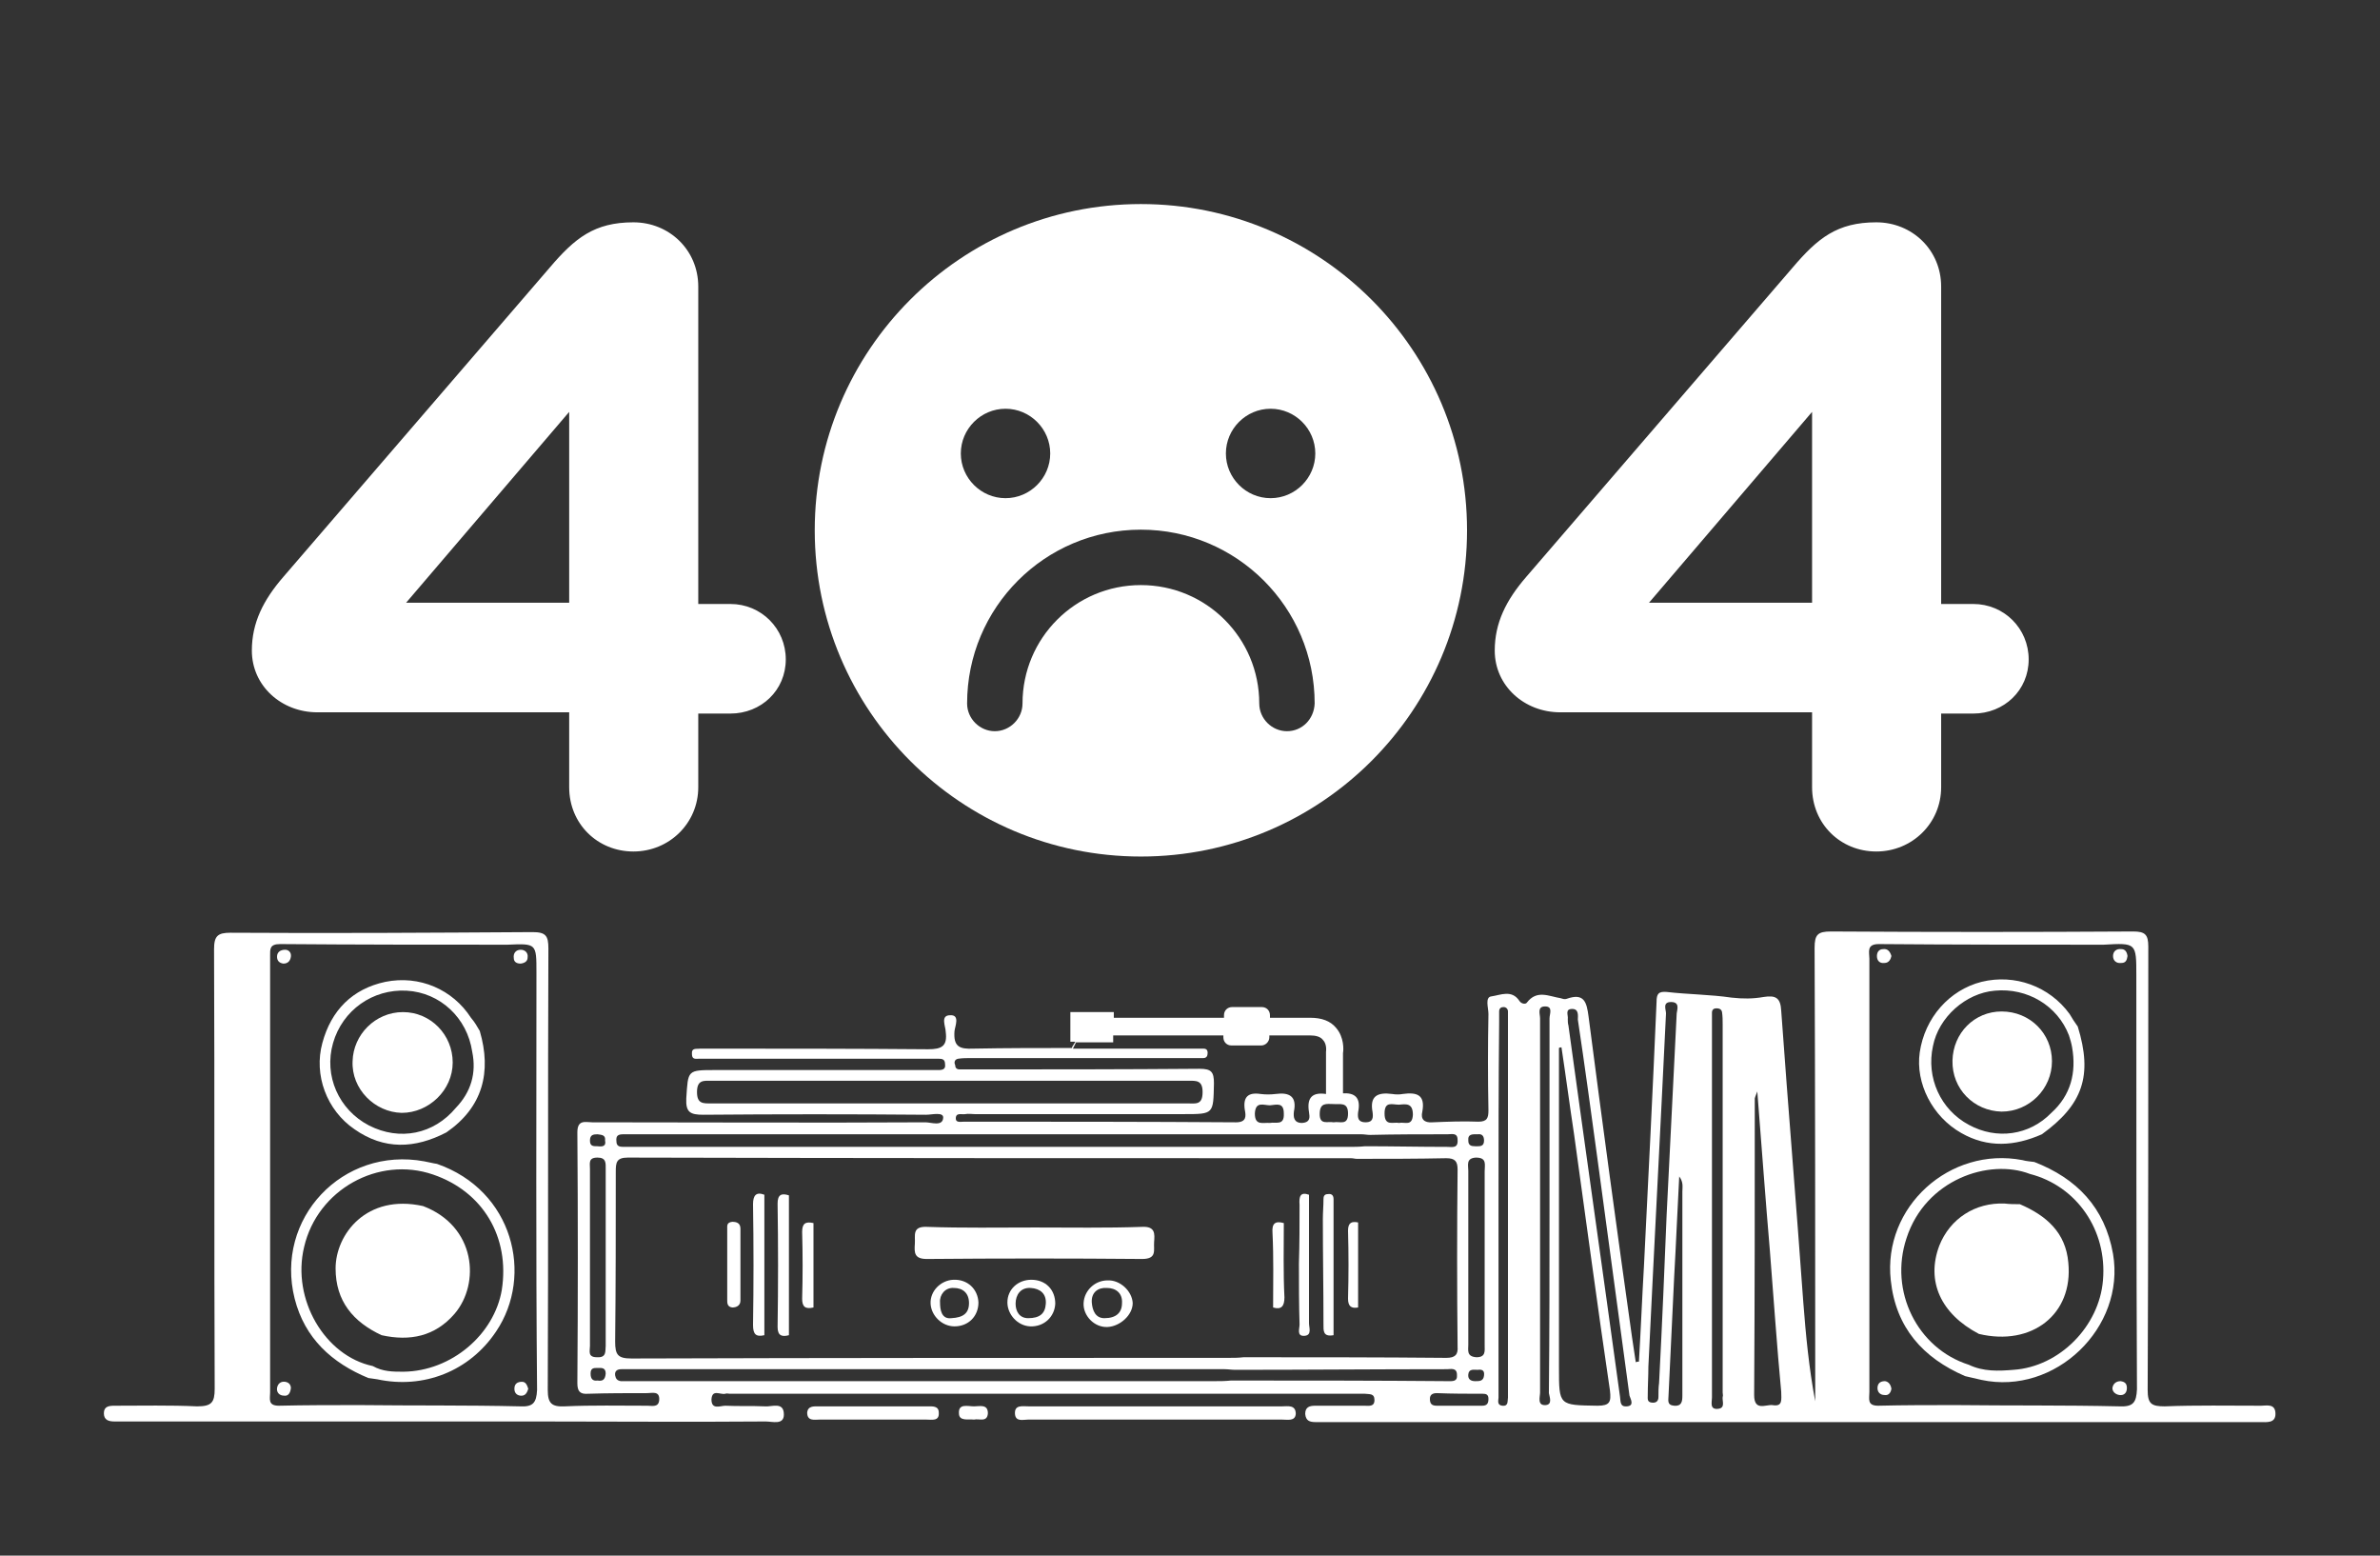 <?xml version="1.0" encoding="utf-8"?>
<!-- Generator: Adobe Illustrator 19.0.0, SVG Export Plug-In . SVG Version: 6.00 Build 0)  -->
<svg version="1.1" id="Livello_3" xmlns="http://www.w3.org/2000/svg" xmlns:xlink="http://www.w3.org/1999/xlink" x="0px" y="0px"
	 viewBox="-782 1069 378 247" style="enable-background:new -782 1069 378 247;" xml:space="preserve">
<rect x="-782" y="1069" width="378" height="247" fill="#333333" stroke="none"/>
<style type="text/css">
	.st01{fill:#FFFFFF;}
</style>
<g>
	<g id="XMLID_13_">
		<path class="st01" d="M-458.9,1253.5c6.7,2.6,11.2,7.2,12.5,14.6c2,11.7-9.2,22.5-20.9,20c-0.9-0.2-1.7-0.4-2.6-0.6
			c-6.7-2.9-11-7.7-11.8-15.2c-1.3-11.7,9.4-21.3,20.9-19.1C-460.1,1253.4-459.5,1253.4-458.9,1253.5z M-469.3,1285.7
			c2.3,1.1,4.7,1,7.1,0.8c7.3-0.5,13.6-6.9,14.2-14.2c0.7-8-4.2-15-11.6-16.9c-6.5-2.5-16.6,0.9-19.6,10.2
			C-482,1274-477.5,1283.1-469.3,1285.7z"/>
	</g>
	<g id="XMLID_12_">
		<path class="st01" d="M-452,1232c2.4,7.8,0.8,12.4-5.7,17.1c-4.3,1.9-8.6,2.2-12.8-0.2c-4.6-2.6-7.3-7.9-6.6-12.8
			c0.8-5.5,4.7-9.9,9.8-11.2c5.3-1.3,10.8,0.7,14,5.1C-452.9,1230.7-452.5,1231.3-452,1232z M-452.9,1235.3
			c-0.1-0.6-0.3-1.3-0.5-1.9c-1.8-4.7-6.6-7.6-11.8-7.1c-4.6,0.4-8.9,4.2-9.8,8.8c-1.1,5,1.2,10.1,5.7,12.5
			c4.4,2.4,9.6,1.7,13.1-1.9C-453.1,1242.9-452.2,1239.3-452.9,1235.3z"/>
	</g>
	<g id="XMLID_11_">
		<path class="st01" d="M-481.6,1220.8c-0.1,0.5-0.4,1.1-1.1,1.1c-0.8,0.1-1.2-0.4-1.2-1.1c0-0.7,0.4-1.1,1-1.1
			C-482.2,1219.6-481.8,1220.1-481.6,1220.8z"/>
	</g>
	<g id="XMLID_10_">
		<path class="st01" d="M-481.6,1289.5c-0.1,0.7-0.5,1.1-1.1,1c-0.7,0-1.2-0.5-1.1-1.3c0.1-0.7,0.6-0.9,1.2-0.9
			C-482,1288.4-481.7,1288.9-481.6,1289.5z"/>
	</g>
	<g id="XMLID_9_">
		<path class="st01" d="M-566.3,1276.6c-1.1,0.2-1.6-0.2-1.6-1.4c0.1-3.6,0.1-7.2,0-10.8c0-1.3,0.6-1.5,1.6-1.3
			C-566.3,1267.6-566.3,1272.1-566.3,1276.6z"/>
	</g>
	<g id="XMLID_8_">
		<path class="st01" d="M-445.2,1288.3c0.7,0.1,1,0.4,1,1.1c0,0.8-0.5,1.2-1.2,1.1c-0.6-0.1-1.1-0.5-1.1-1.1
			C-446.4,1288.7-445.9,1288.3-445.2,1288.3z"/>
	</g>
	<g id="XMLID_7_">
		<path class="st01" d="M-444.1,1220.8c-0.1,0.7-0.3,1.1-1,1.1c-0.8,0.1-1.3-0.4-1.3-1.1c0-0.7,0.5-1.2,1.3-1.1
			C-444.5,1219.7-444.2,1220.1-444.1,1220.8z"/>
	</g>
	<g id="XMLID_2_">
		<path class="st01" d="M-467.7,1280.8c-6.1-3.2-8.4-8.4-6.3-14c1.7-4.3,5.7-6.9,10.4-6.7c0.8,0.1,1.6,0.1,2.4,0.1
			c4.2,1.8,7.3,4.5,7.7,9.3C-452.7,1277.7-459.3,1282.8-467.7,1280.8z"/>
	</g>
	<g id="XMLID_1_">
		<path class="st01" d="M-456.1,1237.5c0,4.4-3.6,8-8,8c-4.4-0.1-7.9-3.6-7.8-8.1c0.1-4.4,3.5-7.8,7.8-7.8
			C-459.6,1229.6-456.1,1233.1-456.1,1237.5z"/>
	</g>
	<g>
		<path class="st01" d="M-422.9,1292.2c-5.1,0-10.2-0.1-15.3,0.1c-2.1,0-2.7-0.4-2.7-2.6c0.1-23.5,0.1-46.9,0.1-70.4
			c0-1.9-0.5-2.4-2.4-2.4c-16,0.1-32,0.1-48,0c-2.1,0-2.6,0.5-2.6,2.6c0.1,23.2,0.1,46.4,0.1,69.6c0,0.8,0,1.6,0,2.4
			c-1-5.3-1.5-10.6-1.9-15.8c-1.1-15.4-2.4-30.8-3.5-46.2c-0.1-2.1-0.9-2.5-2.8-2.2c-1.7,0.3-3.3,0.3-5.1,0.1
			c-3.4-0.5-6.9-0.5-10.3-0.9c-1.3-0.1-1.6,0.3-1.6,1.6c-0.6,14-1.3,28-2,41.9c-0.3,5.1-0.5,10.2-0.8,15.2c-0.1,0-0.3,0-0.5,0.1
			c-0.2-1.3-0.4-2.7-0.6-4c-2.4-17-4.7-33.9-6.9-50.9c-0.3-2.3-0.7-3.8-3.5-2.8c-0.3,0.1-0.6,0-0.9-0.1c-1.9-0.3-3.8-1.4-5.4,0.7
			c-0.2,0.3-0.9,0.2-1.2-0.3c-1.2-1.8-3-0.9-4.4-0.7c-1.1,0.1-0.5,1.8-0.5,2.8c-0.1,5.1-0.1,10.2,0,15.3c0,1.2-0.2,1.8-1.6,1.8
			c-2.4-0.1-4.9,0-7.3,0.1c-1.3,0.1-1.9-0.5-1.6-1.7c0.5-2.7-0.9-3.1-3.1-2.8c-0.5,0.1-1.1,0.1-1.7,0c-2.3-0.3-3.6,0.3-3.1,2.9
			c0.1,0.8,0.1,1.6-1.1,1.6c-1.2,0-1.3-0.7-1.2-1.6c0.5-2.4-0.6-3.1-2.4-3v-6.4c0.1-0.5,0.2-2.5-1.1-4c-0.9-1.1-2.3-1.6-4.1-1.6
			h-6.4v-0.4c0-0.7-0.5-1.3-1.3-1.3h-4.7c-0.7,0-1.3,0.5-1.3,1.3v0.4h-17.5c0,0,0,0,0,0v-0.9h-6.9v4.7h0.8l-0.5,0.8
			c0,0.1-0.1,0.2,0,0.2c-5.2,0-10.5,0-15.7,0.1c-2.2,0.1-3.2-0.3-3-2.8c0.1-0.8,0.9-2.6-0.7-2.5c-1.6,0-0.7,1.8-0.7,2.6
			c0.3,2.3-0.6,2.8-2.8,2.8c-11.6-0.1-23.1-0.1-34.7-0.1c-0.5,0-1,0-1.5,0c-0.6,0.1-1.4-0.2-1.3,0.9c0,0.9,0.7,0.7,1.2,0.7
			s1,0,1.5,0c10.9,0,21.6,0,32.5,0c1.3,0,2.6,0,3.9,0c0.7,0,1.1,0.1,1.1,0.9c0.1,0.7-0.3,0.9-1,0.9c-0.5,0-1.1,0-1.7,0
			c-11.3,0-22.4,0-33.7,0c-4.6,0-4.4,0-4.7,4.5c-0.1,2.2,0.6,2.6,2.7,2.6c11.8-0.1,23.6-0.1,35.4,0c0.9,0,2.8-0.5,2.7,0.5
			c-0.1,1.4-1.9,0.7-2.8,0.7c-17.6,0.1-35.3,0-52.9,0c-1.1,0-2.4-0.5-2.4,1.6c0.1,13.3,0.1,26.5,0,39.8c0,1.3,0.4,1.8,1.7,1.7
			c3.1-0.1,6.3-0.1,9.4-0.1c0.8,0,2-0.4,1.9,1.1c-0.1,1.2-1.1,0.9-1.9,0.9c-4.3,0-8.7-0.1-13.1,0.1c-2.1,0.1-2.7-0.5-2.7-2.6
			c0.1-23.4,0-46.7,0.1-70.1c0-2-0.4-2.6-2.5-2.6c-16,0.1-32,0.2-48,0.1c-2,0-2.6,0.5-2.6,2.6c0.1,23.3,0,46.6,0.1,69.8
			c0,2.2-0.5,2.8-2.8,2.8c-4.3-0.2-8.7-0.1-13.1-0.1c-0.9,0-1.7,0.1-1.7,1.2s0.8,1.3,1.7,1.3c0.5,0,1,0,1.5,0c21.8,0,43.7,0,65.5,0
			c12.1,0,24.3,0.1,36.4,0c1.1,0,2.9,0.6,2.9-1.1c0-2.1-1.9-1.2-3-1.3c-2.2-0.1-4.2,0-6.3-0.1c-0.8,0-2.2,0.7-2.2-1
			c0.1-1.7,1.4-0.7,2.2-0.9c0.2-0.1,0.5,0,0.7,0c33.1,0,66.1,0,99.2,0c0.5,0,1.1,0,1.7,0c0.7,0.1,1.5-0.1,1.5,1
			c0,1.1-0.9,0.9-1.6,0.9c-2.6,0-5.2,0-7.8,0c-0.9,0-1.6,0.2-1.6,1.3c0.1,1.1,0.7,1.3,1.7,1.3c0.7,0,1.3,0,2,0
			c44.2,0,88.3,0,132.5,0c5.1,0,10.3,0,15.5,0c1,0,2.4,0.2,2.4-1.3C-420.6,1291.8-422,1292.2-422.9,1292.2z M-699.4,1292.3
			c-8.5-0.2-17-0.1-25.5-0.2c-4.2,0-8.6,0-12.8,0.1c-1.8,0-1.4-1.1-1.4-2.1c0-12.7,0-25.3,0-38c0-10.4,0-20.8,0-31.3
			c0-1.1-0.1-1.9,1.6-1.9c12,0.1,24.1,0.1,36.1,0.1c4.6-0.2,4.6-0.2,4.6,4.4c0,22.1-0.1,44.2,0.1,66.3
			C-696.8,1291.8-697.4,1292.4-699.4,1292.3z M-547.5,1284.5c-1.6-0.1-1.3-1.1-1.3-2c0-9.2,0-18.4,0-27.6c0-0.9-0.4-2,1.2-2.1
			c1.8,0,1.4,1.1,1.4,2.2c0,4.7,0,9.2,0,13.8s0,9.2,0,13.8C-546.2,1283.5-546,1284.5-547.5,1284.5z M-546.3,1287.4
			c-0.1,0.9-0.7,0.9-1.4,0.9c-0.7,0-1.2-0.3-1.1-1.1c0.1-0.9,0.9-0.7,1.5-0.7C-546.6,1286.4-546.2,1286.6-546.3,1287.4z
			 M-547.3,1249.1c0.7-0.1,1,0.3,1,1c0,1-0.7,0.9-1.4,0.9c-0.6,0-1.1-0.1-1.1-0.9C-548.9,1249-548.1,1249.1-547.3,1249.1z
			 M-559.8,1244.4c1.1-0.1,2.2-0.3,2.2,1.6c-0.1,1.9-1.3,1.1-2.2,1.3c-0.9-0.2-2.3,0.6-2.3-1.5
			C-562.1,1243.8-560.9,1244.4-559.8,1244.4z M-567.9,1245.8c0,2-1.3,1.2-2.3,1.4c-0.9-0.2-2.2,0.5-2.2-1.3c0-1.9,1.1-1.6,2.2-1.6
			C-569.2,1244.4-567.9,1243.9-567.9,1245.8z M-570.3,1242.8c-0.1,0-0.2,0-0.3,0C-570.5,1242.8-570.4,1242.8-570.3,1242.8z
			 M-629.8,1237.1c0.7-0.1,1.3-0.1,2-0.1c11.7,0,23.3,0,34.9,0c0.7,0,1.3,0,2,0c0.5,0,0.7-0.3,0.7-0.8s-0.2-0.7-0.7-0.7
			c-0.5,0-1.1,0-1.7,0c-6.3,0-12.6,0-19,0l0.5-1h5.9v-1.1c0,0,0,0,0,0h17.5v0.3c0,0.7,0.5,1.3,1.3,1.3h4.7c0.7,0,1.3-0.6,1.3-1.3
			v-0.3h6.4c1,0,1.7,0.2,2.1,0.7c0.7,0.7,0.5,1.9,0.5,1.9l0,6.7c-2.1-0.3-3.1,0.5-2.7,2.9c0.1,0.7,0.3,1.6-1.1,1.7
			c-1.3,0-1.4-0.9-1.3-1.8c0.5-2.4-0.7-3.1-2.9-2.8c-0.8,0.1-1.6,0.1-2.4,0c-2-0.3-2.8,0.5-2.5,2.5c0.2,1,0.3,2-1.4,2
			c-14.4-0.1-28.8-0.1-43.2-0.1c-0.5,0-1.3,0.2-1.3-0.5c0-1,0.9-0.6,1.5-0.7c0.5-0.1,1,0,1.5,0c11.1,0,22.2,0,33.2,0
			c4.8,0,4.7,0,4.8-4.9c0-1.8-0.4-2.3-2.3-2.3c-12.1,0.1-24.1,0.1-36.1,0.1c-0.7,0-1.3,0-2,0c-0.5,0-0.7-0.3-0.7-0.7
			C-630.5,1237.7-630.4,1237.2-629.8,1237.1z M-578.1,1245.8c0.1,2-1.3,1.3-2.2,1.5c-1.1-0.1-2.4,0.5-2.4-1.5c0.1-2,1.4-1.3,2.4-1.3
			C-579.2,1244.4-578.1,1244-578.1,1245.8z M-669,1244.2c-1.3,0-2.3,0.1-2.3-1.8c0-2,1.1-1.8,2.4-1.8c25.2,0,50.4,0,75.6,0
			c1.3,0,2.3-0.1,2.3,1.8c0,2.1-1.1,1.8-2.4,1.8c-12.7,0-25.4,0-38.1,0C-644,1244.2-656.5,1244.2-669,1244.2z M-683,1249.1
			c0.4,0,0.8,0,1.2,0c38.6,0,77.3,0,116,0c0.5,0,0.9,0.1,1.4,0.1c4.1-0.1,8.2-0.1,12.3-0.1c0.7,0,1.6-0.3,1.6,0.9
			c0.1,1.4-0.9,1.1-1.7,1.1c-4.3,0-8.7-0.1-13-0.1c-0.9,0.1-1.8,0.1-2.6,0.1c-37.8,0-75.7,0-113.5,0c-0.5,0-1.1,0-1.7,0
			c-0.6,0-1.1-0.1-1.1-0.9C-684.2,1249.3-683.8,1249.1-683,1249.1z M-687.1,1288.2c-0.7,0.1-1.1-0.2-1.1-1.1c0-0.9,0.5-0.9,1.1-0.9
			c0.6,0,1.3-0.1,1.3,0.9C-685.9,1288.2-686.4,1288.3-687.1,1288.2z M-687.2,1284.5c-1.5,0-1.1-1-1.1-1.8c0-9.4,0-18.7,0-28.1
			c0-0.9-0.3-1.8,1.2-1.8c1.4,0,1.3,0.9,1.3,1.8c0,4.8,0,9.5,0,14.3c0,4.7,0,9.2,0,13.8C-685.9,1283.5-685.6,1284.6-687.2,1284.5z
			 M-687.1,1251c-0.7,0-1.2,0-1.2-0.9c0-0.9,0.5-1,1.2-1c0.7,0.1,1.3,0.1,1.2,1C-685.7,1251-686.3,1251.1-687.1,1251z M-684.2,1255
			c0-1.4,0.1-2.2,1.9-2.2c38.3,0.1,76.7,0.1,114.9,0.1c0.3,0,0.6,0.1,0.9,0.1c4.8,0,9.5,0,14.2-0.1c1.4,0,1.8,0.5,1.8,1.8
			c-0.1,9.4-0.1,18.7,0,28.1c0.1,1.3-0.4,1.8-1.8,1.8c-10.7-0.1-21.4-0.1-32.2-0.1c-0.8,0.1-1.6,0.1-2.4,0.1
			c-31.6,0-63.2,0-94.8,0.1c-2.2,0-2.6-0.6-2.6-2.7C-684.2,1272.9-684.2,1264-684.2,1255z M-586.5,1288.2c-0.9,0.1-1.8,0.1-2.7,0.1
			c-30.7,0-61.4,0-92.2,0c-0.7,0-1.3,0-2,0c-0.6-0.1-0.8-0.4-0.9-0.9c-0.1-0.7,0.3-1,1-1c0.4,0,0.8,0,1.2,0c31.6,0,63,0,94.6,0
			c0.5,0,1.1,0.1,1.7,0.1c11.3,0,22.4-0.1,33.6-0.1c0.6,0,1.6-0.3,1.6,0.9c0.1,1.1-0.7,1-1.5,1
			C-563.5,1288.2-575,1288.2-586.5,1288.2z M-546.6,1292.2c-1.2,0-2.4,0-3.6,0s-2.4,0-3.6,0c-0.8,0-1.1-0.3-1.1-1.1
			c0-0.7,0.5-0.9,1.1-0.9c2.4,0.1,4.9,0.1,7.3,0.1c0.5,0,0.9,0.1,0.9,0.8S-545.8,1292.2-546.6,1292.2z M-542.5,1231.3
			c0,19.5,0,38.9,0,58.4c0,0.4,0,0.8,0,1.2c-0.1,0.6,0.1,1.4-0.9,1.3c-0.9-0.1-0.6-0.9-0.6-1.3c0-5.3,0-10.7,0-16
			c0-4.9,0-9.7,0-14.6c0-9.7,0-19.4,0.1-29c0-0.5,0-1.1,0-1.7c0-0.5,0.3-0.7,0.7-0.7s0.7,0.3,0.7,0.7
			C-542.5,1230.1-542.5,1230.7-542.5,1231.3z M-536.5,1292.1c-1.4,0.1-0.9-1.3-0.9-2c0-19.8,0-39.6,0-59.4c0-0.7-0.5-1.9,0.8-1.9
			c1.3,0,0.7,1.2,0.7,1.9c0,9.9,0,19.9,0,29.8s0,19.8-0.1,29.7C-535.9,1290.8-535.4,1292-536.5,1292.1z M-528.3,1292.2
			c-6.1-0.1-6.1,0-6.1-6c0-16.9,0-33.9,0-50.8c0.1-0.1,0.3-0.1,0.4-0.1c0.7,4.6,1.3,9.2,2,13.8c1.9,13.6,3.7,27.2,5.7,40.7
			C-526.1,1291.6-526.3,1292.2-528.3,1292.2z M-523.6,1292.3c-1.1,0.1-1-0.7-1.1-1.5c-2.7-19.7-5.5-39.3-8.2-59
			c-0.1-0.3-0.1-0.7-0.1-1c0.1-0.6-0.5-1.6,0.7-1.6c1.1,0,0.9,1.1,0.9,1.7c1.1,7.3,2.1,14.7,3.1,22c1.7,12.6,3.4,25.1,5.1,37.7
			C-523,1291.2-522.4,1292.2-523.6,1292.3z M-518.5,1288.6c-0.1,0.7-0.1,1.4-0.1,2.2c0,0.7-0.4,1-1.1,0.9c-0.7-0.1-0.6-0.6-0.6-1.1
			c0-1.6,0.1-3,0.1-4.6c0.9-18.7,1.9-37.4,2.8-56.1c0-0.6-0.6-1.8,0.8-1.8c1.4,0,1,1.1,0.9,1.8c-0.5,9.9-1,19.8-1.6,32
			C-517.6,1269.4-518,1279.1-518.5,1288.6z M-516.1,1292.2c-1.2-0.1-0.9-0.9-0.9-1.6c0.3-6.3,0.6-12.6,0.9-18.9
			c0.3-5.2,0.5-10.4,0.8-15.9c0.7,0.9,0.5,1.7,0.5,2.4c0,10.5,0,21.1,0,31.7c0,0.3,0,0.5,0,0.7
			C-514.8,1291.5-514.9,1292.3-516.1,1292.2z M-509.2,1292.7c-1.3,0.1-0.9-1.1-0.9-1.8c0-3.2,0-6.5,0-9.7c0-6.8,0-13.6,0-20.4
			c0-9.8,0-19.6,0-29.3c0-0.5,0-1.1,0-1.7c0-0.5,0.3-0.7,0.7-0.7c0.4,0,0.8,0.1,0.9,0.6c0.1,0.7,0.1,1.3,0.1,2c0,19.5,0,39,0,58.4
			c0,0.3,0.1,0.5,0,0.7C-508.5,1291.5-507.9,1292.6-509.2,1292.7z M-500.5,1292.1c-1.1-0.1-2.9,1-2.9-1.6
			c0.1-15.7,0.1-31.3,0.1-47.1c0-0.1,0.1-0.3,0.4-1.1c0.7,8.9,1.3,17.1,2,25.3c0.6,7.5,1.1,15,1.8,22.4
			C-499.1,1291.2-498.8,1292.4-500.5,1292.1z M-445.4,1292.3c-8.7-0.2-17.3-0.1-26-0.2c-4.1,0-8.2,0-12.3,0.1
			c-1.8,0-1.4-1.1-1.4-2.2c0-8,0-16,0-24c0-14.9,0-29.9,0-44.8c0-1-0.5-2.3,1.5-2.3c11.9,0.1,23.8,0.1,35.7,0.1
			c5.2-0.3,5.2-0.3,5.2,4.9c0,21.8,0,43.8,0.1,65.7C-442.7,1291.7-443.2,1292.4-445.4,1292.3z"/>
		<g id="XMLID_31_">
			<path class="st01" d="M-598.6,1294.4c-6.7,0-13.4,0-20.1,0c-0.8,0-2,0.4-2.1-0.9c-0.1-1.5,1.2-1.2,2.2-1.2c13.4,0,26.8,0,40.2,0
				c0.9,0,2.2-0.3,2.2,1.2c-0.1,1.2-1.3,0.9-2.2,0.9C-585.3,1294.4-591.9,1294.4-598.6,1294.4z"/>
		</g>
		<g id="XMLID_30_">
			<path class="st01" d="M-643.3,1294.4c-2.8,0-5.7,0-8.5,0c-0.8,0-2,0.3-2-1.1c0.1-1.1,1.1-1,1.8-1c5.7,0,11.5,0,17.3,0
				c0.8,0,1.8-0.1,1.8,1c0.1,1.4-1.1,1.1-2,1.1C-637.6,1294.4-640.5,1294.4-643.3,1294.4z"/>
		</g>
		<g id="XMLID_29_">
			<path class="st01" d="M-627.3,1294.4c-0.9-0.1-2.4,0.3-2.4-1c-0.1-1.6,1.4-1.1,2.4-1.1c0.9,0,2.2-0.4,2.2,1.1
				C-625.2,1294.9-626.5,1294.2-627.3,1294.4z"/>
		</g>
		<g id="XMLID_28_">
			<path class="st01" d="M-617.6,1263.9c5.7,0,11.3,0.1,17-0.1c2.1-0.1,2,1.1,1.9,2.4c-0.1,1.3,0.5,2.7-1.9,2.7
				c-11.4-0.1-22.8-0.1-34.2,0c-2,0-2-1-1.9-2.4c0.1-1.3-0.5-2.8,1.9-2.7C-629.1,1264-623.4,1263.9-617.6,1263.9z"/>
		</g>
		<g id="XMLID_27_">
			<path class="st01" d="M-656.7,1281c-1.1,0.3-1.8,0.1-1.8-1.3c0.1-6.5,0.1-13.1,0-19.6c0-1.4,0.6-1.7,1.8-1.3
				C-656.7,1266.1-656.7,1273.5-656.7,1281z"/>
		</g>
		<g id="XMLID_26_">
			<path class="st01" d="M-660.6,1281c-1.3,0.3-1.8-0.1-1.8-1.6c0.1-6.4,0.1-12.8,0-19.2c0-1.4,0.5-2,1.8-1.5
				C-660.6,1266.1-660.6,1273.5-660.6,1281z"/>
		</g>
		<g id="XMLID_25_">
			<path class="st01" d="M-666.5,1269.8c0-1.9,0-3.7,0-5.6c0-0.6-0.1-1.1,0.8-1.2c0.7,0,1.3,0.2,1.3,1.1c0,3.8,0,7.6,0,11.4
				c0,0.7-0.5,1.1-1.3,1.1c-0.8-0.1-0.8-0.7-0.8-1.2C-666.5,1273.5-666.5,1271.7-666.5,1269.8z"/>
		</g>
		<g id="XMLID_24_">
			<path class="st01" d="M-570.2,1281c-1.7,0.3-1.6-0.7-1.6-1.8c0-5.5-0.1-11.1-0.1-16.6c0-1.1,0.1-2.1,0.1-3.2
				c0-0.4,0.1-0.8,0.7-0.8c0.6-0.1,0.9,0.2,0.9,0.8c0,0.3,0,0.7,0,0.9C-570.2,1267.3-570.2,1274.2-570.2,1281z"/>
		</g>
		<g id="XMLID_23_">
			<path class="st01" d="M-574.1,1258.7c0,6.8,0,13.6,0,20.4c0,0.7,0.5,1.9-0.7,2c-1.3,0.1-0.8-1.1-0.8-1.8c-0.1-3.2-0.1-6.5-0.1-9.7
				c0.1-3.1,0.1-6.2,0.1-9.3C-575.7,1259-575.5,1258.2-574.1,1258.7z"/>
		</g>
		<g id="XMLID_22_">
			<path class="st01" d="M-602.1,1275.9c0,1.9-2,3.7-4,3.8c-2.1,0.1-3.9-1.8-3.8-3.8c0.1-2,1.8-3.6,3.8-3.6
				C-604.1,1272.2-602.2,1274-602.1,1275.9z M-606.6,1278.3c1.9,0,2.8-0.9,2.8-2.4c0.1-1.6-1-2.4-2.4-2.4c-1.4-0.1-2.5,0.7-2.4,2.3
				C-608.5,1277.1-608,1278.3-606.6,1278.3z"/>
		</g>
		<g id="XMLID_21_">
			<path class="st01" d="M-618.2,1272.2c2.3,0,3.8,1.6,3.8,3.8c-0.1,2.1-1.8,3.7-4,3.6c-2-0.1-3.6-1.9-3.6-3.8
				C-622,1273.7-620.3,1272.2-618.2,1272.2z M-618.7,1278.3c1.8,0,2.7-0.7,2.8-2.3c0.1-1.6-0.9-2.4-2.4-2.5
				c-1.6-0.1-2.4,1.1-2.4,2.5C-620.7,1277.2-620.1,1278.3-618.7,1278.3z"/>
		</g>
		<g id="XMLID_20_">
			<path class="st01" d="M-626.6,1275.8c0,2.2-1.6,3.8-3.8,3.8c-2,0-3.7-1.7-3.8-3.6c-0.1-2,1.6-3.7,3.6-3.8
				C-628.3,1272.1-626.7,1273.7-626.6,1275.8z M-630.9,1278.3c1.9-0.1,2.8-0.8,2.8-2.4c0-1.6-1-2.4-2.4-2.4
				c-1.4-0.1-2.3,1.1-2.2,2.3C-632.7,1276.9-632.5,1278.5-630.9,1278.3z"/>
		</g>
		<g id="XMLID_19_">
			<path class="st01" d="M-652.8,1276.6c-1.3,0.3-1.8-0.1-1.8-1.4c0.1-3.5,0.1-7,0-10.6c0-1.3,0.5-1.7,1.8-1.4
				C-652.8,1267.6-652.8,1272.1-652.8,1276.6z"/>
		</g>
		<g id="XMLID_18_">
			<path class="st01" d="M-578.1,1263.2c0,3.9-0.1,7.9,0.1,11.8c0,1.4-0.5,2-1.8,1.6c0-4,0.1-7.9-0.1-11.9
				C-580,1263.3-579.5,1262.8-578.1,1263.2z"/>
		</g>
		<g id="XMLID_17_">
			<path class="st01" d="M-712.6,1253.8c12.1,4.2,15.4,17.7,9.4,26.6c-4.2,6.3-11.5,9.2-18.9,7.6c-0.5-0.1-0.9-0.1-1.4-0.2
				c-5.8-2.4-10.1-6.3-11.7-12.6c-3.2-12.7,7.6-24.2,20.6-21.8C-714,1253.5-713.3,1253.7-712.6,1253.8z M-713.2,1255.5
				c-8.7-3-18.4,2.4-20.5,11.5c-2,8.3,3.3,17.3,10.9,18.9c1.6,0.9,3.2,0.9,4.9,0.9c7.6-0.1,14.4-5.9,15.6-13
				C-701,1265.4-705.3,1258.2-713.2,1255.5z"/>
		</g>
		<g id="XMLID_16_">
			<path class="st01" d="M-705.8,1232.7c1.9,6.5,0.5,12.1-5.3,16.1c-5,2.6-9.9,2.8-14.6-0.5c-4.4-3-6.5-8.6-5.1-13.7
				c1.4-5.2,4.8-8.6,10-9.7c5.4-1.1,10.7,1.2,13.6,5.7C-706.6,1231.3-706.2,1232-705.8,1232.7z M-707,1236
				c-0.8-5.4-5.1-9.4-10.4-9.7c-5.4-0.3-10.2,3.1-11.7,8.3c-1.5,5.2,0.9,10.6,5.7,13.1c4.9,2.5,10.3,1.4,13.8-2.8
				C-707.2,1242.4-706.3,1239.4-707,1236z"/>
		</g>
		<g id="XMLID_15_">
			<path class="st01" d="M-735.8,1289.4c-0.1,0.9-0.5,1.3-1.1,1.2c-0.7,0-1.2-0.5-1.1-1.2c0.1-0.7,0.6-1.1,1.3-1
				C-736.1,1288.5-735.8,1288.9-735.8,1289.4z"/>
		</g>
		<g id="XMLID_14_">
			<path class="st01" d="M-735.8,1220.9c-0.1,0.7-0.5,1.1-1.2,1.1c-0.7-0.1-1-0.5-1-1.1c0-0.7,0.5-1.1,1.3-1.1
				C-736.2,1219.8-735.7,1220.2-735.8,1220.9z"/>
		</g>
		<g id="XMLID_6_">
			<path class="st01" d="M-699.3,1222c-0.7,0-1.1-0.3-1.1-0.9c-0.1-0.7,0.3-1.3,1.1-1.3c0.7,0,1.2,0.5,1.1,1.2
				C-698.2,1221.6-698.6,1221.9-699.3,1222z"/>
		</g>
		<g id="XMLID_5_">
			<path class="st01" d="M-698.1,1289.5c-0.2,0.7-0.5,1.2-1.3,1.1c-0.6-0.1-0.9-0.5-0.9-1.1c0-0.8,0.5-1.1,1.2-1.1
				C-698.5,1288.4-698.3,1288.9-698.1,1289.5z"/>
		</g>
		<g id="XMLID_4_">
			<path class="st01" d="M-714.8,1260.5c8.4,3.2,9.1,12.3,5,17.1c-3.1,3.6-7.1,4.4-11.6,3.4c-4.5-2.1-7.3-5.4-7.3-10.6
				C-728.7,1265-723.8,1258.5-714.8,1260.5z"/>
		</g>
		<g id="XMLID_3_">
			<path class="st01" d="M-710.1,1237.7c0,4.4-3.8,8-8.1,8c-4.3-0.1-8-3.8-7.8-8.2c0.1-4.2,3.6-7.8,8-7.8S-710.1,1233.3-710.1,1237.7
				z"/>
		</g>
		<g>
			<path class="st01" d="M-691.6,1182.1h-40c-5.7,0-10.4-4.2-10.4-9.8c0-4.4,1.8-8,5-11.7l42.3-49.1c4-4.7,7.1-7.2,13.3-7.2
				c5.7,0,10.3,4.4,10.3,10.2v50.4h5.1c4.9,0,8.8,3.9,8.8,8.8c0,4.9-3.9,8.6-8.8,8.6h-5.1v11.7c0,5.7-4.6,10.2-10.3,10.2
				c-5.7,0-10.2-4.4-10.2-10.2L-691.6,1182.1L-691.6,1182.1z M-691.6,1164.7v-30.3l-25.9,30.3H-691.6z"/>
			<path class="st01" d="M-494.2,1182.1h-40c-5.7,0-10.4-4.2-10.4-9.8c0-4.4,1.8-8,5-11.7l42.3-49.1c4-4.7,7.1-7.2,13.3-7.2
				c5.7,0,10.3,4.4,10.3,10.2v50.4h5.1c4.9,0,8.8,3.9,8.8,8.8c0,4.9-3.9,8.6-8.8,8.6h-5.1v11.7c0,5.7-4.6,10.2-10.3,10.2
				s-10.2-4.4-10.2-10.2L-494.2,1182.1L-494.2,1182.1z M-494.2,1164.7v-30.3l-25.9,30.3H-494.2z"/>
		</g>
		<path class="st01" d="M-600.8,1101.4c-28.6,0-51.8,23.2-51.8,51.8c0,28.6,23.2,51.8,51.8,51.8c28.6,0,51.8-23.2,51.8-51.8
			C-549,1124.6-572.2,1101.4-600.8,1101.4z M-622.3,1133.9c3.9,0,7.1,3.2,7.1,7.1s-3.2,7.1-7.1,7.1s-7.1-3.2-7.1-7.1
			S-626.2,1133.9-622.3,1133.9z M-577.6,1185.1c-2.4,0-4.4-2-4.4-4.4c0-10.4-8.4-18.8-18.8-18.8s-18.8,8.4-18.8,18.8
			c0,2.4-2,4.4-4.4,4.4c-2.4,0-4.4-2-4.4-4.4c0-15.2,12.3-27.6,27.6-27.6c15.2,0,27.6,12.3,27.6,27.6
			C-573.3,1183.2-575.2,1185.1-577.6,1185.1z M-580.2,1148.1c-3.9,0-7.1-3.2-7.1-7.1s3.2-7.1,7.1-7.1s7.1,3.2,7.1,7.1
			S-576.3,1148.1-580.2,1148.1z"/>
	</g>
</g>
</svg>
